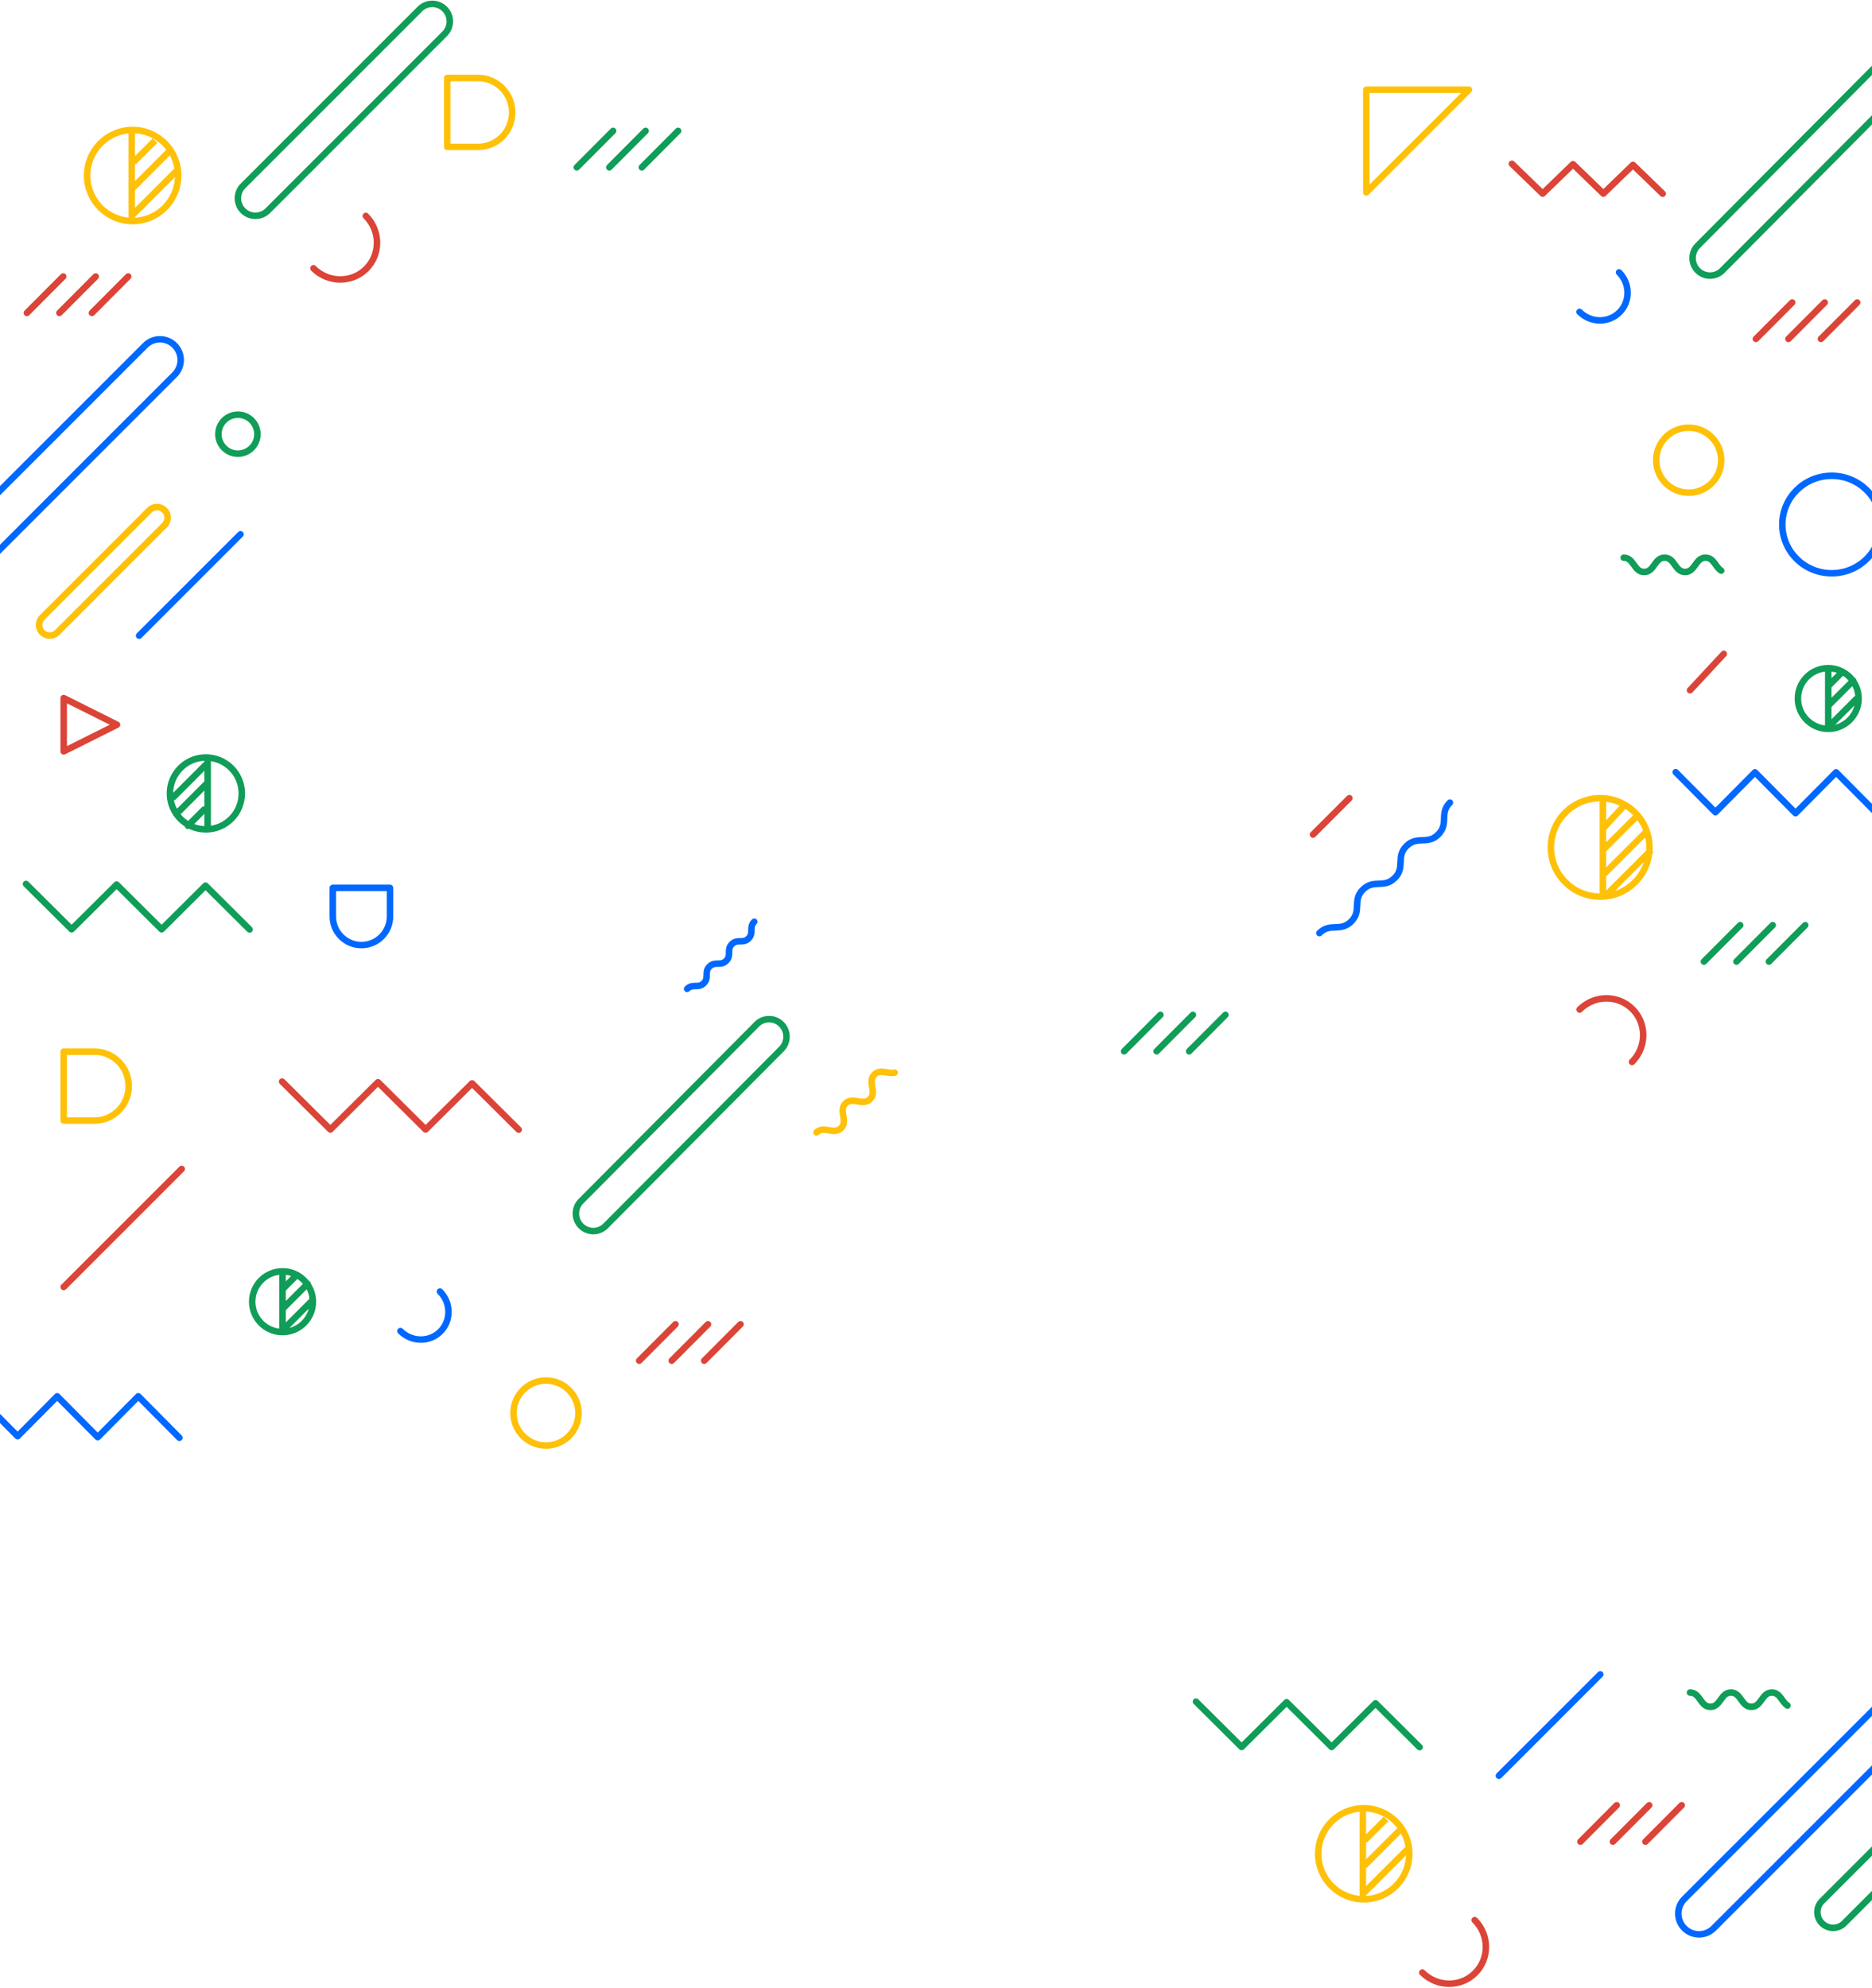 <svg xmlns="http://www.w3.org/2000/svg" width="1440" height="1529" viewBox="0 0 1440 1529">
    <g fill="none" fill-rule="evenodd" stroke-width="5">
        <path stroke="#0F9D58" stroke-linecap="round" stroke-linejoin="round" d="M198 334c0 8.284-6.716 15-15 15-8.284 0-15-6.716-15-15 0-8.284 6.716-15 15-15 8.284 0 15 6.716 15 15z"/>
        <path stroke="#FFC107" d="M126.603 403.97l-82.632 82.633a8.185 8.185 0 0 1-11.574-11.574l82.633-82.632a8.184 8.184 0 0 1 11.573 11.573z"/>
        <g stroke="#0F9D58" stroke-linecap="round" stroke-linejoin="round">
            <path d="M1310.69 739.713l27.926-28.021M1335.699 739.713l27.926-28.021M1360.708 739.713l27.926-28.021"/>
        </g>
        <g stroke="#0F9D58" stroke-linecap="round" stroke-linejoin="round">
            <path d="M864.69 808.713l27.926-28.021M889.699 808.713l27.926-28.021M914.708 808.713l27.926-28.021"/>
        </g>
        <g stroke="#0F9D58" stroke-linecap="round" stroke-linejoin="round">
            <path d="M443.69 128.713l27.926-28.021M468.699 128.713l27.926-28.021M493.708 128.713l27.926-28.021"/>
        </g>
        <path stroke="#0068FF" stroke-linecap="round" stroke-linejoin="round" d="M1444 626l-31.622-31.897-31.196 31.467-31.189-31.46-30.442 30.707L1289 594M138 1106l-31.622-31.897-31.196 31.467-31.189-31.46-30.442 30.707L-17 1074"/>
        <path stroke="#DB4437" stroke-linecap="round" stroke-linejoin="round" d="M1010 642l28-28M1300 531l26-28M49 990l90.754-90.754"/>
        <path stroke="#FFC107" d="M1324 354c0 13.807-11.193 25-25 25s-25-11.193-25-25 11.193-25 25-25 25 11.193 25 25zM445 1087c0 13.807-11.193 25-25 25s-25-11.193-25-25 11.193-25 25-25 25 11.193 25 25z"/>
        <path stroke="#0068FF" stroke-linecap="round" stroke-linejoin="round" d="M1245.425 209.519c8.591 8.592 8.75 22.363.353 30.76-8.396 8.396-22.167 8.237-30.759-.354M338.425 993.519c8.591 8.592 8.75 22.363.353 30.76-8.396 8.396-22.167 8.237-30.759-.354M278 727c-12.15 0-22-9.85-22-22v-22h44v22c0 12.15-9.85 22-22 22z"/>
        <g stroke="#DB4437" stroke-linecap="round" stroke-linejoin="round">
            <path d="M1350.69 260.713l27.926-28.021M1375.699 260.713l27.926-28.021M1400.708 260.713l27.926-28.021"/>
        </g>
        <g stroke="#DB4437" stroke-linecap="round" stroke-linejoin="round">
            <path d="M491.69 1046.713l27.926-28.021M516.699 1046.713l27.926-28.021M541.708 1046.713l27.926-28.021"/>
        </g>
        <g stroke="#DB4437" stroke-linecap="round" stroke-linejoin="round">
            <path d="M20.69 240.713l27.926-28.021M45.699 240.713l27.926-28.021M70.708 240.713l27.926-28.021"/>
        </g>
        <g stroke="#DB4437" stroke-linecap="round" stroke-linejoin="round">
            <path d="M1215.69 1416.713l27.926-28.021M1240.699 1416.713l27.926-28.021M1265.708 1416.713l27.926-28.021"/>
        </g>
        <path stroke="#0F9D58" stroke-linecap="round" stroke-linejoin="round" d="M20 680l35.091 34.887 34.617-34.417 34.61 34.41 33.78-33.587L192 715M920 1309l35.091 34.887 34.617-34.417 34.61 34.41 33.78-33.587L1092 1344"/>
        <path stroke="#DB4437" stroke-linecap="round" stroke-linejoin="round" d="M90 557.5L49 578v-41zM1163 126l23.665 22.926 23.348-22.617 23.34 22.612 22.782-22.071L1279 149M217 832l37.13 36.88 36.631-36.383 36.621 36.376 35.744-35.506L399 869"/>
        <path stroke="#0F9D58" stroke-linecap="round" stroke-linejoin="round" d="M342.054 26.002L206.003 162.053c-5.263 5.263-13.794 5.263-19.057 0-5.261-5.263-5.261-13.793 0-19.057L322.999 6.947c5.261-5.263 13.794-5.263 19.055 0 5.261 5.261 5.261 13.794 0 19.055zM1540.466 1357.603l-121.862 121.862c-4.714 4.713-12.356 4.713-17.07 0-4.712-4.714-4.712-12.354 0-17.07l121.864-121.86c4.712-4.713 12.355-4.713 17.068 0 4.712 4.713 4.712 12.356 0 17.068zM1460.078 72.002l-135.216 136.051a13.334 13.334 0 0 1-18.94 0c-5.23-5.263-5.23-13.793 0-19.057L1441.14 52.947a13.332 13.332 0 0 1 18.938 0c5.23 5.261 5.23 13.794 0 19.055zM601.078 807.002L465.862 943.053a13.334 13.334 0 0 1-18.94 0c-5.23-5.263-5.23-13.793 0-19.057L582.14 787.947a13.332 13.332 0 0 1 18.938 0c5.23 5.261 5.23 13.794 0 19.055z"/>
        <path stroke="#0068FF" stroke-linecap="round" stroke-linejoin="round" d="M134.328 288.236L-26.764 449.328c-6.231 6.23-16.332 6.23-22.564 0-6.23-6.233-6.23-16.333 0-22.564l161.093-161.09c6.23-6.232 16.333-6.232 22.563 0 6.23 6.23 6.23 16.332 0 22.562zM1479.328 1322.236l-161.092 161.092c-6.231 6.23-16.332 6.23-22.564 0-6.23-6.233-6.23-16.333 0-22.564l161.093-161.09c6.23-6.232 16.333-6.232 22.563 0 6.23 6.23 6.23 16.332 0 22.562z"/>
        <g stroke="#FFC107">
            <path d="M1268.818 651.872c0 20.916-16.973 37.872-37.91 37.872-20.935 0-37.908-16.956-37.908-37.872S1209.973 614 1230.909 614s37.909 16.956 37.909 37.872zM1232.977 614v75.744M1232.977 673.218l34.462-34.43M1232.977 653.938l26.191-26.166M1232.977 637.412l16.542-17.903M1234.355 689.744l35.841-35.806"/>
        </g>
        <path stroke="#0068FF" stroke-linecap="round" stroke-linejoin="round" d="M107 489l78-78M1153 1366l78-78M1447 403.5c0 20.71-17.013 37.5-38 37.5s-38-16.79-38-37.5 17.013-37.5 38-37.5 38 16.79 38 37.5z"/>
        <g stroke="#0F9D58" stroke-linecap="round" stroke-linejoin="round">
            <path d="M130.714 610.357c0-15.267 12.376-27.643 27.643-27.643 15.267 0 27.643 12.376 27.643 27.643C186 625.624 173.624 638 158.357 638c-15.267 0-27.643-12.376-27.643-27.643zM159.739 638v-55.286M159.739 586.86l-26.261 26.261M159.739 602.064l-22.115 22.114M156.975 622.796l-12.44 12.44"/>
        </g>
        <g stroke="#0F9D58" stroke-linecap="round" stroke-linejoin="round">
            <path d="M1429.685 537.343c0 12.892-10.45 23.342-23.342 23.342S1383 550.235 1383 537.343 1393.451 514 1406.343 514c12.891 0 23.342 10.45 23.342 23.343zM1406.343 514v46.685M1406.343 559.312l23.342-23.342M1406.343 542.835l19.223-19.223M1406.343 527.73l9.611-9.61"/>
        </g>
        <g stroke="#0F9D58" stroke-linecap="round" stroke-linejoin="round">
            <path d="M240.685 1001.343c0 12.892-10.45 23.342-23.342 23.342S194 1014.235 194 1001.343 204.451 978 217.343 978c12.891 0 23.342 10.45 23.342 23.343zM217.343 978v46.685M217.343 1023.312l23.342-23.342M217.343 1006.835l19.223-19.223M217.343 991.73l9.611-9.61"/>
        </g>
        <g stroke="#FFC107">
            <path d="M137.048 135.024c0 19.344-15.681 35.024-35.024 35.024-19.344 0-35.024-15.68-35.024-35.024S82.68 100 102.024 100c19.343 0 35.024 15.68 35.024 35.024zM101.337 100v70.048M101.337 165.928l34.337-34.338M101.337 145.325l28.844-28.843M102.71 124.723l16.483-16.482"/>
        </g>
        <g stroke="#FFC107">
            <path d="M1084.048 1426.024c0 19.344-15.681 35.024-35.024 35.024-19.344 0-35.024-15.68-35.024-35.024s15.68-35.024 35.024-35.024c19.343 0 35.024 15.68 35.024 35.024zM1048.337 1391v70.048M1048.337 1456.928l34.337-34.338M1048.337 1436.325l28.844-28.843M1049.71 1415.723l16.483-16.482"/>
        </g>
        <path stroke="#0068FF" stroke-linecap="round" stroke-linejoin="round" d="M1014.906 717.815c8.367-8.366 16.145-.588 24.512-8.955 8.368-8.367.59-16.146 8.958-24.514 8.367-8.367 16.145-.59 24.514-8.957 8.366-8.367.588-16.145 8.955-24.512 8.367-8.368 16.146-.59 24.514-8.958 8.367-8.367.59-16.145 8.956-24.513M528.57 760.688c4.3-4.3 8.543-.058 12.844-4.36 4.302-4.301.06-8.544 4.361-12.846 4.302-4.302 8.545-.059 12.847-4.36 4.3-4.302.058-8.545 4.36-12.846 4.301-4.302 8.544-.059 12.846-4.361 4.301-4.302.059-8.544 4.36-12.846"/>
        <path stroke="#DB4437" stroke-linecap="round" stroke-linejoin="round" d="M281.4 166.094c11.325 11.326 11.483 29.53.353 40.66-11.13 11.129-29.333 10.97-40.659-.355M1215.094 776.6c11.326-11.325 29.53-11.483 40.66-.353 11.129 11.13 10.97 29.333-.355 40.659M1134.4 1477.094c11.325 11.326 11.483 29.53.353 40.66-11.13 11.129-29.333 10.97-40.659-.355"/>
        <path stroke="#FFC107" stroke-linecap="round" stroke-linejoin="round" d="M99 835.5c0 14.635-11.762 26.5-26.271 26.5H49v-53h23.729C87.239 809 99 820.865 99 835.5zM394 86.5c0 14.635-11.762 26.5-26.271 26.5H344V60h23.729C382.239 60 394 71.865 394 86.5zM628.094 871.127c5.563-5.562 13.34 2.216 18.904-3.347 5.567-5.567-2.211-13.345 3.355-18.911 5.566-5.567 13.345 2.212 18.912-3.356 5.563-5.563-2.215-13.34 3.347-18.903 4.523-4.523 10.505-.236 15.576-1.455"/>
        <path stroke="#0F9D58" stroke-linecap="round" stroke-linejoin="round" d="M1300 1302c7.866 0 7.866 11 15.734 11 7.873 0 7.873-11 15.745-11 7.871 0 7.871 11 15.745 11 7.867 0 7.867-11 15.733-11 6.397 0 7.596 7.261 12.043 9.985M1249 429c7.866 0 7.866 11 15.734 11 7.873 0 7.873-11 15.745-11 7.871 0 7.871 11 15.745 11 7.867 0 7.867-11 15.733-11 6.397 0 7.596 7.261 12.043 9.985"/>
        <path stroke="#FFC107" stroke-linecap="round" stroke-linejoin="round" d="M1051 148V69h79z"/>
    </g>
</svg>
